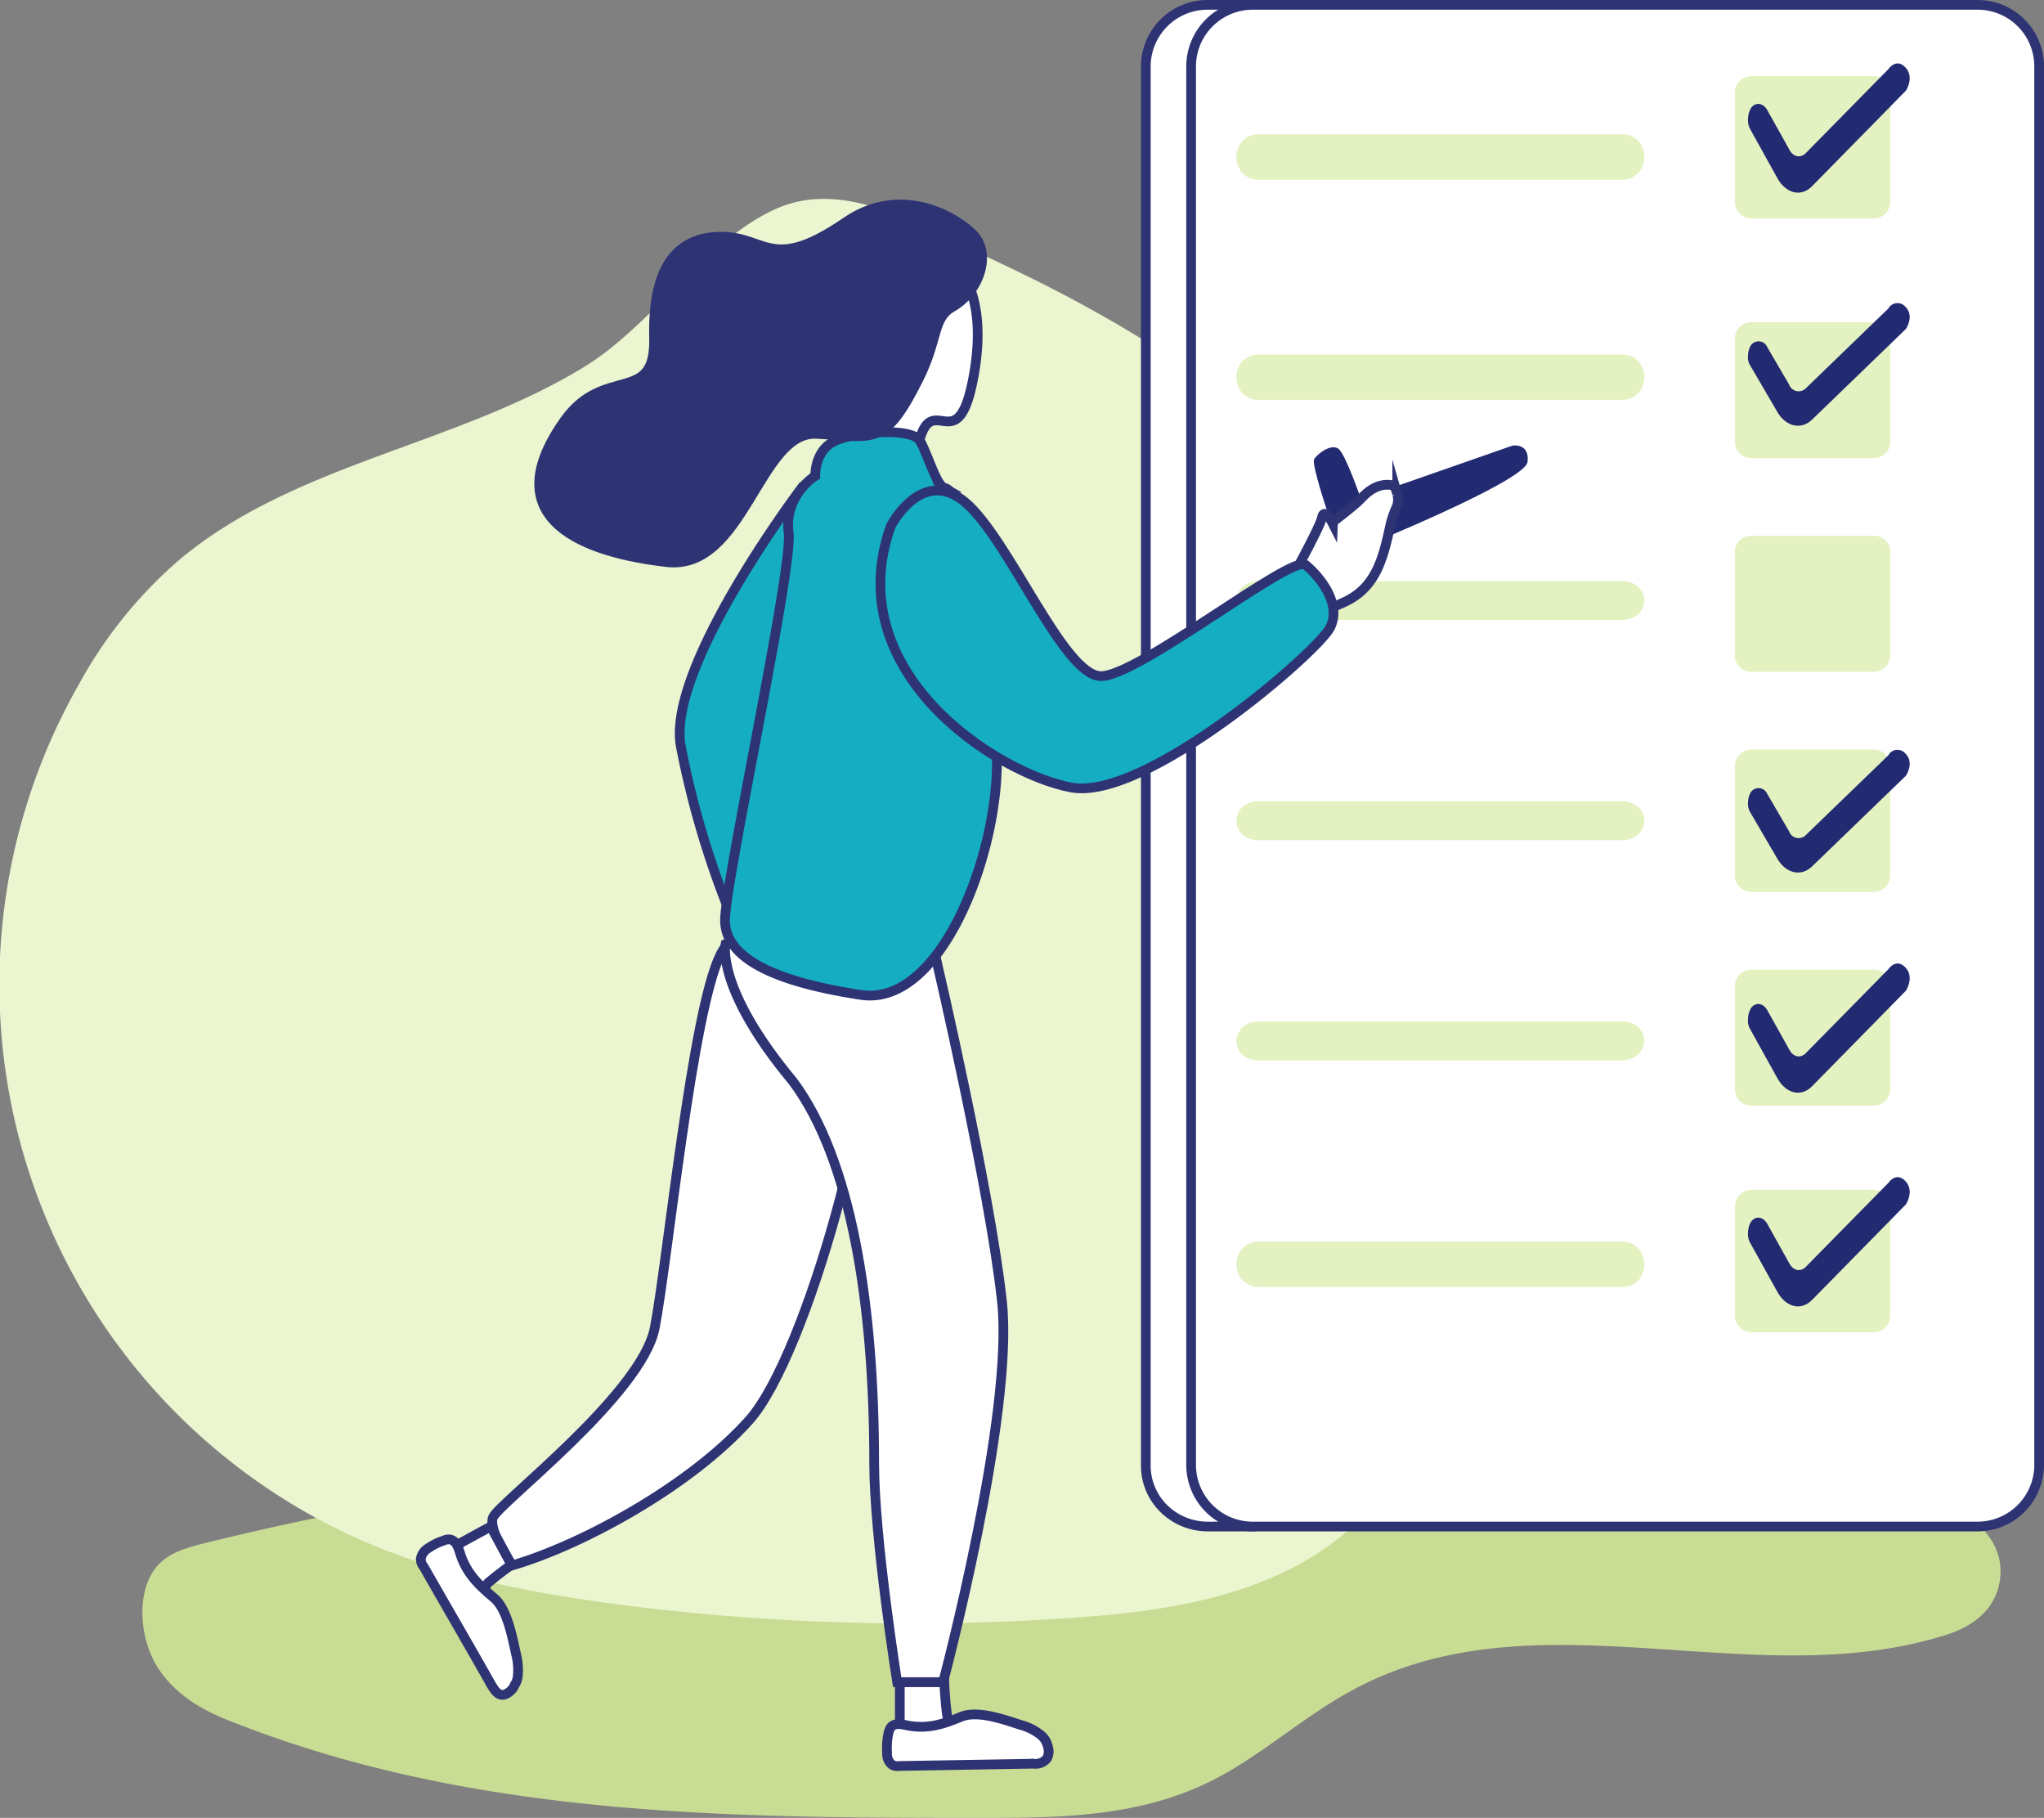 <svg id="Layer_1" data-name="Layer 1" xmlns="http://www.w3.org/2000/svg" xmlns:xlink="http://www.w3.org/1999/xlink" viewBox="0 0 315.75 280.75"><rect x="0" y="0" width="315.75" height="280.75" fill="#808080" stroke="none"/><defs><style>.cls-1{fill:#c9dc93;}.cls-2{fill:#ebf5cf;}.cls-3{fill:#fff;}.cls-3,.cls-8,.cls-9{stroke:#2e3374;stroke-miterlimit:10;stroke-width:1.5px;}.cls-4{fill:#68e1fd;}.cls-5{fill:#e4f1c0;}.cls-6{fill:#222a72;}.cls-7{fill:url(#linear-gradient);}.cls-8{fill:#15adc2;}.cls-9{fill:#2e3374;}</style><linearGradient id="linear-gradient" x1="5903.49" y1="-2584.1" x2="4313.33" y2="-3407.03" gradientTransform="matrix(1, 0, 0, -1, 262.04, -5632.46)" gradientUnits="userSpaceOnUse"><stop offset="0"/><stop offset="0.98" stop-opacity="0"/></linearGradient></defs><path class="cls-1" d="M31.1,238.45c-2.39.64-4.88,1.29-6.77,3.34-3.49,4-2.79,11.66.3,16.14s7.66,6.67,12.14,8.34c37,14.35,76.25,14.48,115,14.48,11.84,0,23.89-.13,34.94-5.51,7.66-3.72,14.43-10,22-14.1,28.27-15.51,61.42.64,91.28-8.46,3.48-1,7.37-3,8.66-7.31,2.49-8.84-7.47-14.22-14.83-14.61a684.6,684.6,0,0,0-95.86.64c-25.48,1.93-48.67-7.81-74.25-6.53A482,482,0,0,0,31.1,238.45Z"/><path class="cls-2" d="M90.05,56.78C70.21,68.85,45.24,71.63,27.57,86.57a69,69,0,0,0-15.32,19,93.77,93.77,0,0,0,46,133.33c11.83,4.78,24.45,7.21,37.07,8.86a352.32,352.32,0,0,0,70.31,2.09c14.8-1,30.46-3.39,41.86-12.86,7.57-6.34,12.53-15.28,16.36-24.41a143.21,143.21,0,0,0,9.22-78.43c-2.61-16.07-8.09-31.71-17.05-45.26-15.14-22.76-38.9-37.79-63.27-49.08-9.57-4.43-21.75-12.25-32.46-7.73C109.11,36.8,100.75,50.35,90.05,56.78Z"/><path class="cls-3" d="M194,235.75h-7.45A9.68,9.68,0,0,1,179.8,233a9.32,9.32,0,0,1-2.8-6.7v-216A9.53,9.53,0,0,1,186.55.75H194a10.5,10.5,0,0,0-3.68.7,12.44,12.44,0,0,0-3.16,2.08,10,10,0,0,0-2.1,3.13,10.38,10.38,0,0,0-.7,3.65V226.19a10.38,10.38,0,0,0,.7,3.65,10.56,10.56,0,0,0,2.1,3.13,9.93,9.93,0,0,0,3.16,2.08A10.5,10.5,0,0,0,194,235.75Z"/><path class="cls-4" d="M123.54,75.75s-20.5,27.19-18.39,39.4a140,140,0,0,0,7.12,24.6l13.73-60Z"/><path class="cls-3" d="M305.46.75H193.54A9.52,9.52,0,0,0,184,10.31V226.19a9.52,9.52,0,0,0,9.54,9.56H305.46a9.52,9.52,0,0,0,9.54-9.56v-216A9.5,9.5,0,0,0,305.46.75Z"/><path class="cls-5" d="M250.71,27.75H194.29a3.28,3.28,0,0,1-2.34-1,3.74,3.74,0,0,1,0-5,3.28,3.28,0,0,1,2.34-1h56.42a3.28,3.28,0,0,1,2.34,1,3.74,3.74,0,0,1,0,5A3.28,3.28,0,0,1,250.71,27.75Z"/><path class="cls-5" d="M250.71,61.75H194.29a3.28,3.28,0,0,1-2.34-1,3.74,3.74,0,0,1,0-5,3.28,3.28,0,0,1,2.34-1h56.42a3.28,3.28,0,0,1,2.34,1,3.74,3.74,0,0,1,0,5A3.28,3.28,0,0,1,250.71,61.75Z"/><path class="cls-5" d="M250.71,95.75H194.29a3.56,3.56,0,0,1-2.34-.87,2.86,2.86,0,0,1,0-4.26,3.56,3.56,0,0,1,2.34-.87h56.42a3.56,3.56,0,0,1,2.34.87,2.86,2.86,0,0,1,0,4.26A4,4,0,0,1,250.71,95.75Z"/><path class="cls-5" d="M250.71,129.75H194.29a3.56,3.56,0,0,1-2.34-.87,2.86,2.86,0,0,1,0-4.26,3.56,3.56,0,0,1,2.34-.87h56.42a3.56,3.56,0,0,1,2.34.87,2.86,2.86,0,0,1,0,4.26A3.56,3.56,0,0,1,250.71,129.75Z"/><path class="cls-5" d="M250.62,163.75H194.29a3.53,3.53,0,0,1-2.34-.86,2.86,2.86,0,0,1-.95-2.1,2.91,2.91,0,0,1,.26-1.17,4.2,4.2,0,0,1,.69-1,3.07,3.07,0,0,1,1.13-.63,3.9,3.9,0,0,1,1.29-.23h56.34a3.53,3.53,0,0,1,2.34.86,2.86,2.86,0,0,1,.95,2.1,2.9,2.9,0,0,1-.95,2.11A3.63,3.63,0,0,1,250.62,163.75Z"/><path class="cls-5" d="M250.79,198.75H194.38a3.21,3.21,0,0,1-1.3-.28,5.09,5.09,0,0,1-1.13-.73,3.69,3.69,0,0,1-.95-2.49,3.73,3.73,0,0,1,.95-2.49,3.28,3.28,0,0,1,2.34-1h56.42a3.28,3.28,0,0,1,2.34,1,3.74,3.74,0,0,1,0,5A3.09,3.09,0,0,1,250.79,198.75Z"/><path class="cls-6" d="M205,78.87s-2.39-7.14-2-7.92,2.73-2.61,3.84-1.57S210.21,77,210.21,77l23.46-8.19s2.64-.43,2.3,2.53-25.5,13.15-25.5,13.15S208.42,86.71,205,78.87Z"/><path class="cls-4" d="M126.83,73.92s-.94-4.33,2.16-5.8,12-2.16,13.19,0,2.59,7.18,3.89,7.27,6.72,8.73,6.72,8.73,1.12,24,1.21,33.38c.09,14.88-8.8,38-21,36.15s-21.13-5.28-21-11.67,10.52-54.31,9.83-59.67A8.2,8.2,0,0,1,126.83,73.92Z"/><path class="cls-4" d="M137.6,81.25s4.8-9.37,11.54-3.65,15.13,26.73,20.9,26.82,29.55-18.92,31.65-17.18,5.68,6,3.76,9.72-28.5,26.82-40,24.65S129.55,103.82,137.6,81.25Z"/><path class="cls-5" d="M289.42,11.75H270.57A2.59,2.59,0,0,0,268,14.44V31.06a2.59,2.59,0,0,0,2.57,2.69h18.85A2.59,2.59,0,0,0,292,31.06V14.44A2.55,2.55,0,0,0,289.42,11.75Z"/><path class="cls-5" d="M289.42,49.75H270.57A2.52,2.52,0,0,0,268,52.32V68.18a2.52,2.52,0,0,0,2.57,2.57h18.85A2.53,2.53,0,0,0,292,68.18V52.32A2.53,2.53,0,0,0,289.42,49.75Z"/><path class="cls-5" d="M289.42,82.75H270.57A2.52,2.52,0,0,0,268,85.32v15.86a2.52,2.52,0,0,0,2.57,2.57h18.85a2.53,2.53,0,0,0,2.58-2.57V85.32A2.48,2.48,0,0,0,289.42,82.75Z"/><path class="cls-5" d="M289.42,149.75H270.57a2.52,2.52,0,0,0-2.57,2.57v15.86a2.52,2.52,0,0,0,2.57,2.57h18.85a2.53,2.53,0,0,0,2.58-2.57V152.32A2.53,2.53,0,0,0,289.42,149.75Z"/><path class="cls-5" d="M289.42,115.75H270.57a2.59,2.59,0,0,0-2.57,2.69v16.62a2.59,2.59,0,0,0,2.57,2.69h18.85a2.59,2.59,0,0,0,2.58-2.69V118.44A2.55,2.55,0,0,0,289.42,115.75Z"/><path class="cls-5" d="M289.42,183.75H270.57a2.58,2.58,0,0,0-2.57,2.68v16.64a2.58,2.58,0,0,0,2.57,2.68h18.85a2.58,2.58,0,0,0,2.58-2.68V186.52A2.61,2.61,0,0,0,289.42,183.75Z"/><path class="cls-6" d="M270.36,19.94l4.24,7.64c1.35,2.34,3.64,2.88,5.33,1.17L294.42,14s1.36-2.07-.08-3.59-2.63.27-2.63.27l-12.79,13c-.85.81-1.95.54-2.54-.63L273,17c-.68-1.17-1.87-1.26-2.54-.27a3.46,3.46,0,0,0-.43,1.62A2.89,2.89,0,0,0,270.36,19.94Z"/><path class="cls-6" d="M270.36,56.43l4.24,7.26c1.35,2.22,3.64,2.73,5.33,1.11l14.49-14s1.36-2-.08-3.42a1.6,1.6,0,0,0-2.63.26L278.92,60a1.56,1.56,0,0,1-2.54-.6L273,53.61a1.45,1.45,0,0,0-2.54-.26,3.18,3.18,0,0,0-.43,1.54A2.37,2.37,0,0,0,270.36,56.43Z"/><path class="cls-6" d="M270.36,125.43l4.24,7.26c1.35,2.22,3.64,2.73,5.33,1.11l14.49-14s1.36-2-.08-3.42a1.59,1.59,0,0,0-2.63.26L278.92,129a1.55,1.55,0,0,1-2.54-.6L273,122.61a1.45,1.45,0,0,0-2.54-.26,3.18,3.18,0,0,0-.43,1.54A2.63,2.63,0,0,0,270.36,125.43Z"/><path class="cls-6" d="M270.36,158.94l4.24,7.64c1.35,2.34,3.64,2.88,5.33,1.17L294.42,153s1.36-2.07-.08-3.59-2.63.27-2.63.27l-12.79,13c-.85.81-1.95.54-2.54-.62L273,156c-.68-1.17-1.87-1.26-2.54-.27a3.46,3.46,0,0,0-.43,1.62A2.6,2.6,0,0,0,270.36,158.94Z"/><path class="cls-6" d="M270.36,191.94l4.24,7.64c1.35,2.34,3.64,2.88,5.33,1.17L294.42,186s1.36-2.07-.08-3.59-2.63.27-2.63.27l-12.79,13c-.85.81-1.95.54-2.54-.62L273,189c-.68-1.17-1.87-1.26-2.54-.27a3.46,3.46,0,0,0-.43,1.62A2.74,2.74,0,0,0,270.36,191.94Z"/><path class="cls-7" d="M146,74.75c-11.73-3.48-19.86-1.29-19.86-1.29s-1-4,2.26-5.42,12.55-2,13.81,0C143.38,69.9,144.65,74.1,146,74.75Z"/><path class="cls-8" d="M123.54,75.75s-20.5,27.19-18.39,39.4a140,140,0,0,0,7.12,24.6l13.73-60Z"/><path class="cls-3" d="M111.28,147.46c4.36-8.78,19.61-.43,22.32,8.95s-8.79,52.75-17.87,62.92-25.85,19.29-36.59,22.42c0,0-3.75-5.3-3-7.39s23-19,25-29.28S106.91,156.24,111.28,147.46Z"/><path class="cls-3" d="M145,38.56s8.13,3.38,5.51,18.93c-2.33,13.76-6.16,3.13-8.35,10.08-.88,2.43.27,4.08,0,6.6,0,0-4,3.21-11.18-5.47a18.5,18.5,0,0,0-1.16-10.51C127.66,52.89,128.91,33.6,145,38.56Z"/><path class="cls-3" d="M199,90.3s4.87-8.76,5.22-10.38,1.57.77,1.57.77S209,78.25,210,77.25c.42-.34,2.14-2.69,4.84-2.35.52,0,.87.68,1,1.45a3,3,0,0,1-.18,2.12,14.33,14.33,0,0,0-.87,2.56c-1.13,5.27-2.26,9.78-7.22,12s-5.31,2.72-5.31,2.72S201.26,91.15,199,90.3Z"/><path class="cls-3" d="M112.07,145.79s-1.56,6.83,10.39,21.18c9.08,12.11,12.58,34.56,12.58,59,0,11.5,3.55,33.81,3.55,33.81h7.1s11-41.33,9.09-58.8-10.13-52.74-10.13-52.74S129.29,137.75,112.07,145.79Z"/><path class="cls-3" d="M139,259.75v10l12.5-.5s-4.87-1.89-5.21-4.45-.42-5-.42-5H139Z"/><path class="cls-3" d="M140.13,266.46c-.88-.18-2-.45-2.56.36a3.16,3.16,0,0,0-.36,1,10.59,10.59,0,0,0-.17,2.86,2.08,2.08,0,0,0,.79,1.88,1.81,1.81,0,0,0,1.15.17l20.63-.35a2.29,2.29,0,0,0,2.12-.81,2.42,2.42,0,0,0,.27-1.16,4.53,4.53,0,0,0-.44-1.52,3.4,3.4,0,0,0-1.07-1.16,8.38,8.38,0,0,0-2.83-1.34c-2.48-.8-6.64-2.32-9.21-1.25C145.71,266.28,143.23,267.09,140.13,266.46Z"/><path class="cls-3" d="M75.81,235.75,68,240l9.4,17.74s-3.86-11.74-2-13.3S79,241.66,79,241.66Z"/><path class="cls-3" d="M71.09,239.93c-.26-.87-.61-2-1.57-2.18a1.81,1.81,0,0,0-1,.18,8.86,8.86,0,0,0-2.44,1.22A2.24,2.24,0,0,0,65,240.8a1.8,1.8,0,0,0,.44,1.14c3.48,6.11,7,12.13,10.44,18.24.43.7.87,1.48,1.65,1.57a1.7,1.7,0,0,0,1-.35,2.63,2.63,0,0,0,1-1.22A3,3,0,0,0,80,258.7a9.68,9.68,0,0,0-.26-3.15c-.61-2.7-1.4-7.15-3.48-8.81C74,244.82,72.05,243,71.09,239.93Z"/><path class="cls-8" d="M154,117.5c.09,14.88-8.8,38-21,36.15s-21.13-5.28-21-11.67,10.52-54.31,9.83-59.67c-.77-5.8,4.11-8.82,4.11-8.82s-.14-3.9,3-5.37,12-2.16,13.2,0,2.41,6.49,3.62,7.18a.31.31,0,0,0,.26.09c1.29.08,6.73,8.73,6.73,8.73S153.91,108.16,154,117.5Z"/><path class="cls-8" d="M137.6,81.25s4.8-9.37,11.54-3.65,15.13,26.73,20.9,26.82,29.55-18.92,31.65-17.18,5.68,6,3.76,9.72-28.5,26.82-40,24.65S129.55,103.82,137.6,81.25Z"/><path class="cls-9" d="M130.66,34.3c-12.09,8.29-12.34,1.65-20.32,2.3-6,.48-9.57,5-9.3,15.56S93.38,56.23,87.18,65C76.08,80.65,91.06,85.44,103,86.81S117.23,66.53,126.13,67s10.5,2.07,15.78-8.49c3.11-6.23,2.1-9.33,5.25-11.13,4-2.25,6.3-8.26,2.93-11.41C146.28,32.49,138.31,29,130.66,34.3Z"/></svg>